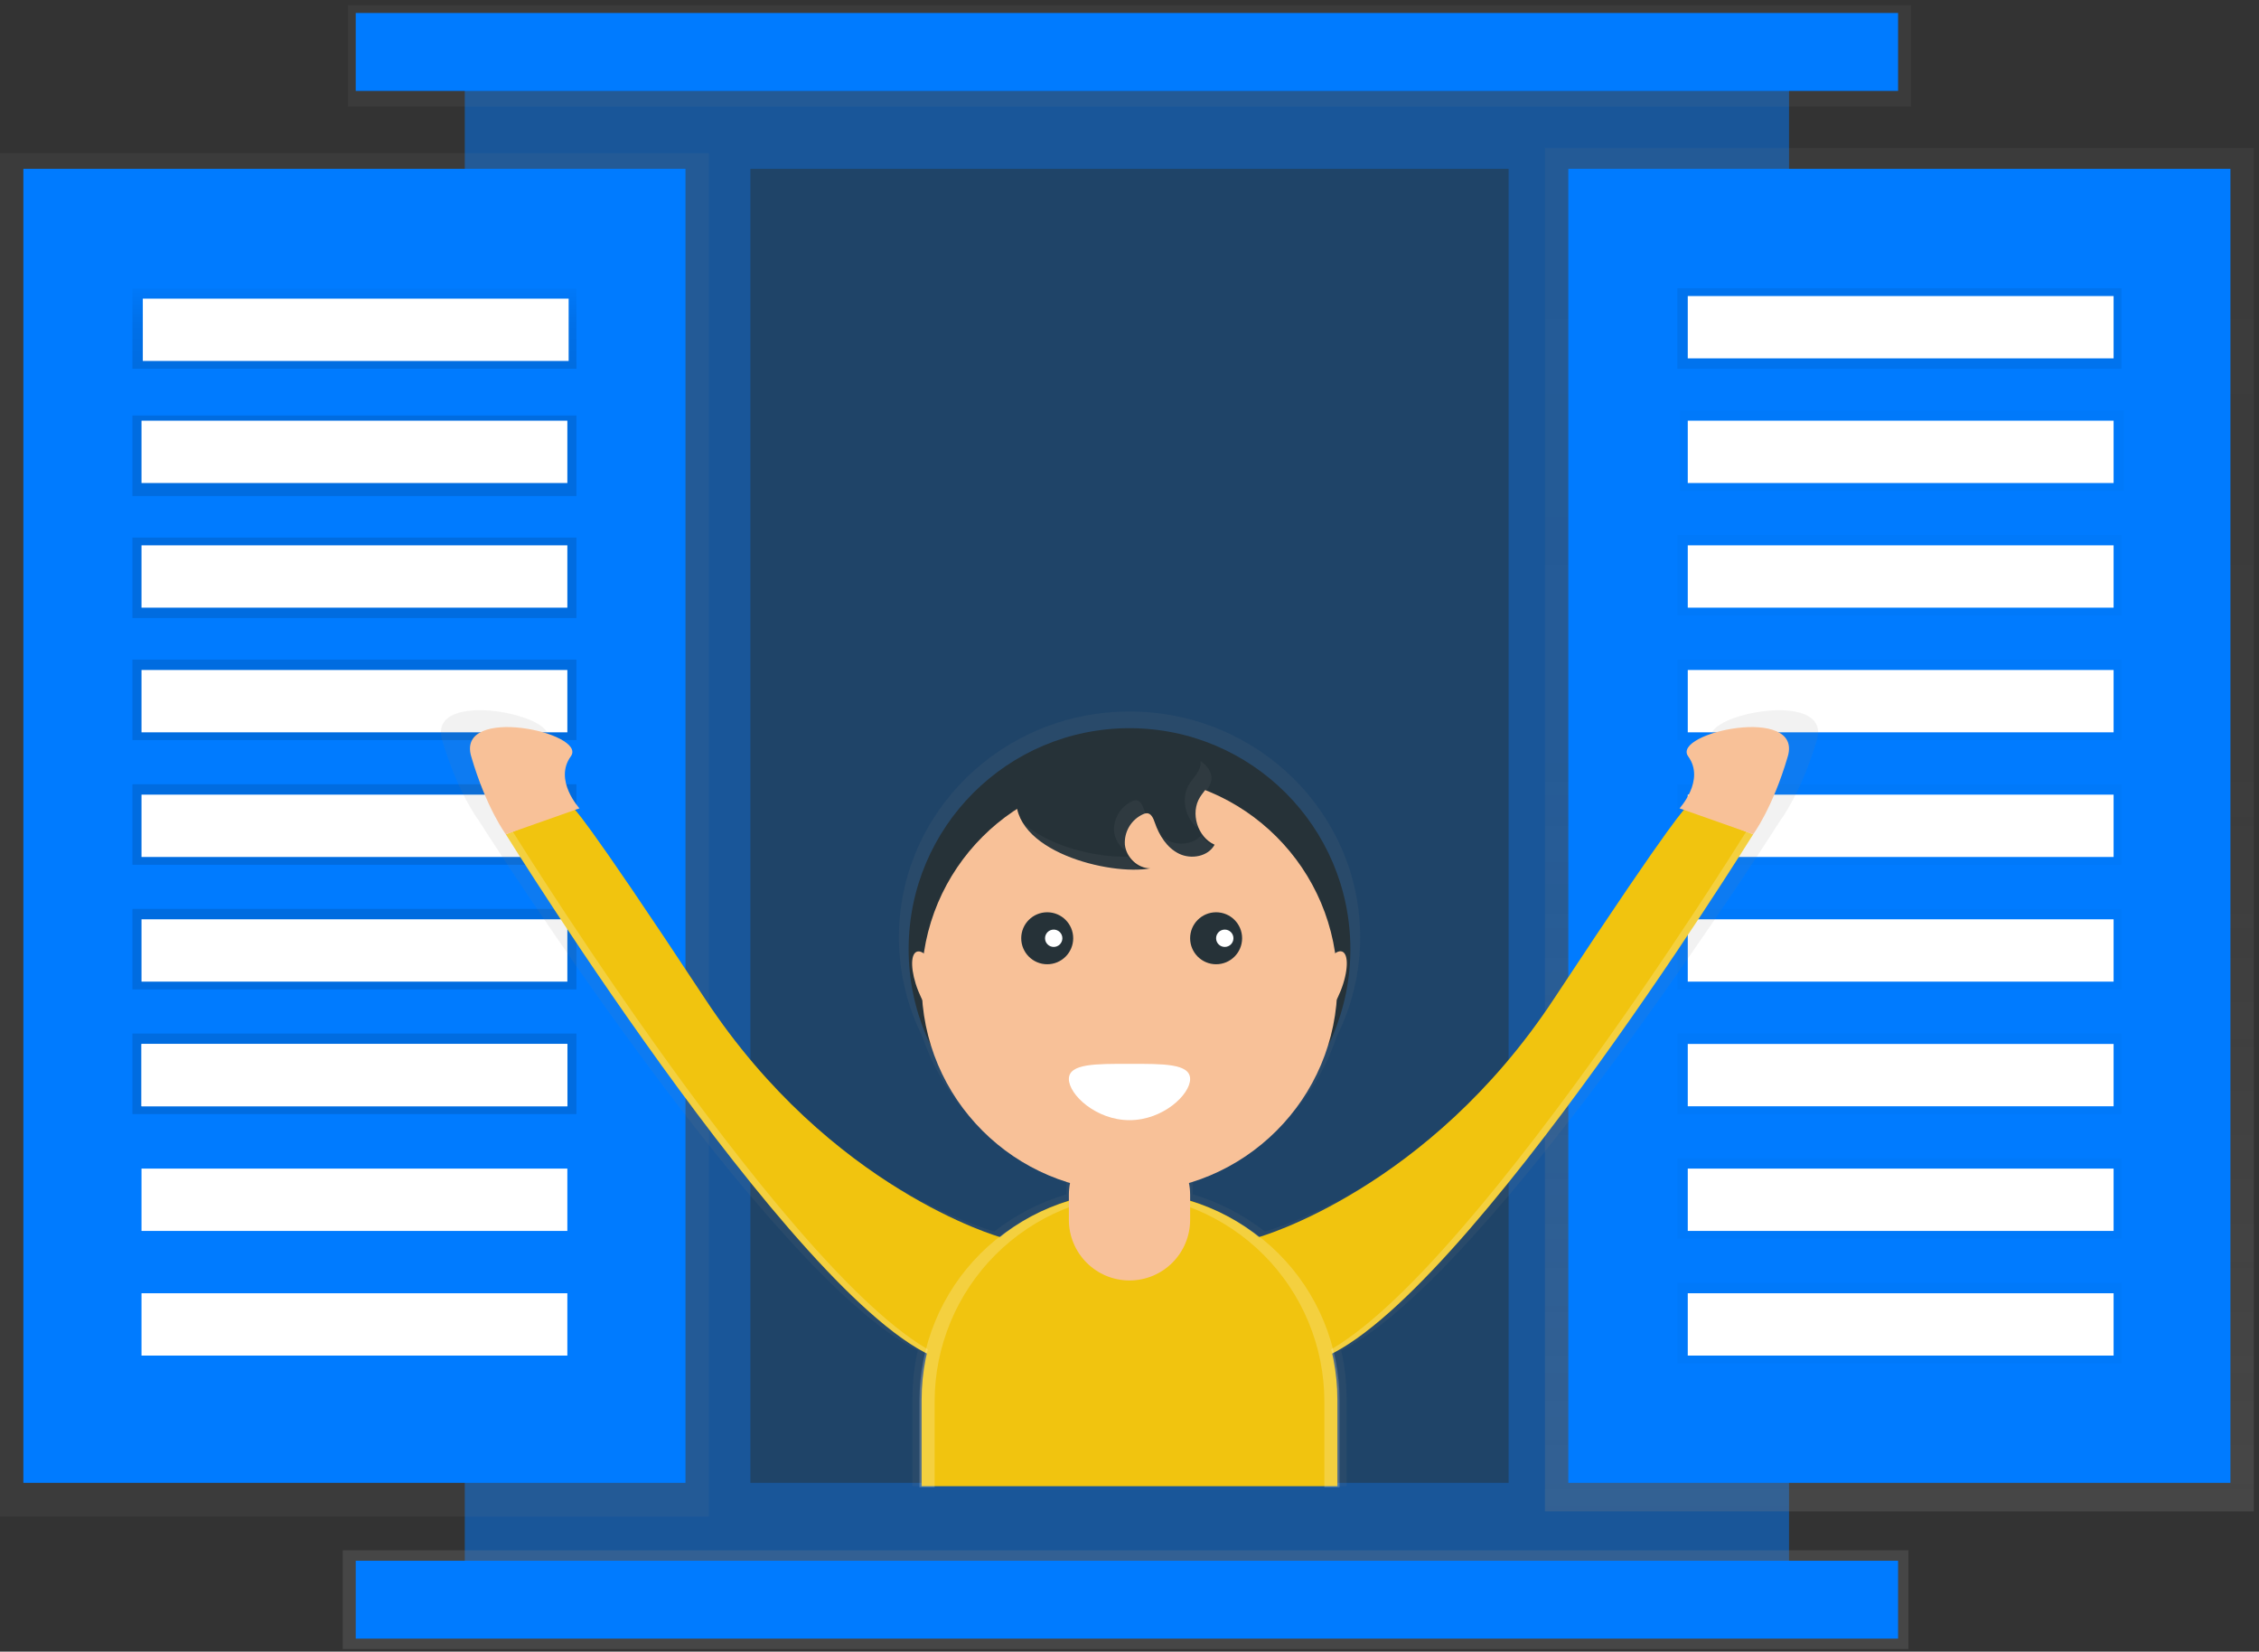 <svg width="290" height="212" viewBox="0 0 290 212" fill="none" xmlns="http://www.w3.org/2000/svg">
<rect x="0" y="0" width="290" height="212" fill="#333333" stroke="none"/>
<path opacity="0.5" d="M229.667 6.75H59.667V205.25H229.667V6.75Z" fill="#007BFF"/>
<path d="M289.333 19H198.333V194H289.333V19Z" fill="url(#paint0_linear)"/>
<path d="M91 19.667H0V194.667H91V19.667Z" fill="url(#paint1_linear)"/>
<path d="M286.333 21.667H201.333V190.333H286.333V21.667Z" fill="#007BFF"/>
<path d="M3 190.333H88L88 21.667H3L3 190.333Z" fill="#007BFF"/>
<path d="M74 37H17V47.333H74V37Z" fill="url(#paint2_linear)"/>
<path d="M272.667 52.667H215.667V63H272.667V52.667Z" fill="url(#paint3_linear)"/>
<path d="M272.333 68.667H215.333V79H272.333V68.667Z" fill="url(#paint4_linear)"/>
<path d="M272.333 84.667H215.333V95H272.333V84.667Z" fill="url(#paint5_linear)"/>
<path d="M272.333 100.667H215.333V111H272.333V100.667Z" fill="url(#paint6_linear)"/>
<path d="M272.333 116.667H215.333V127H272.333V116.667Z" fill="url(#paint7_linear)"/>
<path d="M272.333 132.667H215.333V143H272.333V132.667Z" fill="url(#paint8_linear)"/>
<path d="M272.333 148.667H215.333V159H272.333V148.667Z" fill="url(#paint9_linear)"/>
<path d="M272.333 164.667H215.333V175H272.333V164.667Z" fill="url(#paint10_linear)"/>
<path d="M272.333 37H215.333V47.333H272.333V37Z" fill="url(#paint11_linear)"/>
<path d="M74 53.333H17V63.667H74V53.333Z" fill="url(#paint12_linear)"/>
<path d="M74 69H17V79.333H74V69Z" fill="url(#paint13_linear)"/>
<path d="M74 84.667H17V95H74V84.667Z" fill="url(#paint14_linear)"/>
<path d="M74 100.667H17V111H74V100.667Z" fill="url(#paint15_linear)"/>
<path d="M74 116.667H17V127H74V116.667Z" fill="url(#paint16_linear)"/>
<path d="M73 38.333H18.333V46.333H73V38.333Z" fill="white"/>
<path d="M72.833 54H18.167V62H72.833V54Z" fill="white"/>
<path d="M72.833 70H18.167V78H72.833V70Z" fill="white"/>
<path d="M72.833 86H18.167V94H72.833V86Z" fill="white"/>
<path d="M72.833 102H18.167V110H72.833V102Z" fill="white"/>
<path d="M72.833 118H18.167V126H72.833V118Z" fill="white"/>
<path d="M74 132.667H17V143H74V132.667Z" fill="url(#paint17_linear)"/>
<path d="M72.833 134H18.167V142H72.833V134Z" fill="white"/>
<path d="M72.833 134H18.167V142H72.833V134Z" fill="white"/>
<path d="M72.833 150H18.167V158H72.833V150Z" fill="white"/>
<path d="M72.833 166H18.167V174H72.833V166Z" fill="white"/>
<path d="M271.333 38H216.667V46H271.333V38Z" fill="white"/>
<path d="M271.333 54H216.667V62H271.333V54Z" fill="white"/>
<path d="M271.333 70H216.667V78H271.333V70Z" fill="white"/>
<path d="M271.333 86H216.667V94H271.333V86Z" fill="white"/>
<path d="M271.333 102H216.667V110H271.333V102Z" fill="white"/>
<path d="M271.333 118H216.667V126H271.333V118Z" fill="white"/>
<path d="M271.333 134H216.667V142H271.333V134Z" fill="white"/>
<path d="M271.333 150H216.667V158H271.333V150Z" fill="white"/>
<path d="M271.333 166H216.667V174H271.333V166Z" fill="white"/>
<path d="M245 199H44V211.667H245V199Z" fill="url(#paint18_linear)"/>
<path d="M243.667 200.333H45.667V210.333H243.667V200.333Z" fill="#007BFF"/>
<path d="M245.333 0.667H44.667V13.667H245.333V0.667Z" fill="url(#paint19_linear)"/>
<path d="M243.667 1.667H45.667V11.667H243.667V1.667Z" fill="#007BFF"/>
<path opacity="0.5" d="M193.667 21.667H96.333V190.333H193.667V21.667Z" fill="#263238"/>
<path d="M219.887 95.017C222.22 98.143 218.727 101.837 218.727 101.837L219.313 102.04C218.45 102.997 215.04 107.313 201.893 126.84C185.06 151.84 162.377 158.077 162.377 158.077C159.62 155.923 156.485 154.305 153.133 153.307V150.947C157.416 149.683 161.33 147.402 164.54 144.298C167.75 141.194 170.161 137.358 171.567 133.12C173.574 129.147 174.617 124.758 174.613 120.307C174.613 104.307 161.357 91.327 145.007 91.327C128.657 91.327 115.4 104.303 115.4 120.307C115.396 124.758 116.44 129.147 118.447 133.12C119.852 137.358 122.263 141.194 125.473 144.298C128.683 147.402 132.597 149.683 136.88 150.947V153.307C133.528 154.305 130.393 155.923 127.637 158.077V158.077C127.637 158.077 104.943 151.833 88.11 126.833C74.963 107.307 71.553 102.987 70.69 102.033L71.277 101.83C71.277 101.83 67.793 98.137 70.117 95.01C72.44 91.883 54.733 88.19 56.763 95.01C58.793 101.83 61.407 105.24 61.407 105.24C61.407 105.24 98.473 163.7 117.823 173.36C117.366 175.341 117.136 177.367 117.137 179.4V190.767H172.863V179.4C172.864 177.367 172.634 175.341 172.177 173.36C191.51 163.693 228.593 105.243 228.593 105.243C228.593 105.243 231.207 101.833 233.237 95.013C235.267 88.193 217.563 91.89 219.887 95.017Z" fill="url(#paint20_linear)"/>
<path d="M145 150.177C160.659 150.177 173.353 137.482 173.353 121.823C173.353 106.164 160.659 93.47 145 93.47C129.341 93.47 116.647 106.164 116.647 121.823C116.647 137.482 129.341 150.177 145 150.177Z" fill="#263238"/>
<path d="M145 152.96C159.739 152.96 171.687 141.012 171.687 126.273C171.687 111.535 159.739 99.587 145 99.587C130.261 99.587 118.313 111.535 118.313 126.273C118.313 141.012 130.261 152.96 145 152.96Z" fill="#F8C198"/>
<path d="M134.437 123.77C136.279 123.77 137.773 122.276 137.773 120.433C137.773 118.591 136.279 117.097 134.437 117.097C132.594 117.097 131.1 118.591 131.1 120.433C131.1 122.276 132.594 123.77 134.437 123.77Z" fill="#263238"/>
<path d="M156.12 123.77C157.963 123.77 159.457 122.276 159.457 120.433C159.457 118.591 157.963 117.097 156.12 117.097C154.277 117.097 152.783 118.591 152.783 120.433C152.783 122.276 154.277 123.77 156.12 123.77Z" fill="#263238"/>
<path d="M152.783 138.5C152.783 140.5 149.3 143.783 145 143.783C140.7 143.783 137.217 140.5 137.217 138.5C137.217 136.5 140.7 136.553 145 136.553C149.3 136.553 152.783 136.5 152.783 138.5Z" fill="white"/>
<path d="M135.27 121.547C135.885 121.547 136.383 121.048 136.383 120.433C136.383 119.818 135.885 119.32 135.27 119.32C134.655 119.32 134.157 119.818 134.157 120.433C134.157 121.048 134.655 121.547 135.27 121.547Z" fill="white"/>
<path d="M157.23 121.547C157.845 121.547 158.343 121.048 158.343 120.433C158.343 119.818 157.845 119.32 157.23 119.32C156.615 119.32 156.117 119.818 156.117 120.433C156.117 121.048 156.615 121.547 157.23 121.547Z" fill="white"/>
<path d="M147.667 111.46C146.04 111.46 144.58 110.047 144.407 108.43C144.35 107.617 144.544 106.807 144.961 106.107C145.378 105.407 145.998 104.851 146.74 104.513C146.892 104.435 147.059 104.392 147.23 104.387C147.79 104.387 148.067 105.053 148.247 105.583C148.807 107.223 149.8 108.823 151.36 109.583C152.92 110.343 155.1 109.953 155.923 108.427C153.717 107.443 152.773 104.357 154.057 102.31C154.553 101.52 155.327 100.85 155.483 99.93C155.77 98.263 153.943 97.05 152.327 96.55C147.66 95.107 131.393 94.947 130.497 101.91C129.557 109.257 142.543 112.433 147.667 111.46Z" fill="#263238"/>
<path d="M121.155 130.955C122.012 130.617 121.929 128.375 120.971 125.946C120.013 123.518 118.542 121.823 117.686 122.161C116.83 122.499 116.912 124.741 117.87 127.17C118.828 129.598 120.299 131.293 121.155 130.955Z" fill="#F8C198"/>
<path d="M172.122 127.152C173.08 124.724 173.162 122.481 172.306 122.144C171.45 121.806 169.979 123.5 169.021 125.929C168.063 128.357 167.98 130.6 168.837 130.937C169.693 131.275 171.164 129.58 172.122 127.152Z" fill="#F8C198"/>
<path d="M161.637 158.78C161.637 158.78 183.36 152.68 199.483 128.217C215.607 103.753 216.44 103.687 216.44 103.687L225.057 107.09C225.057 107.09 185.03 171.583 167.797 174.92C150.563 178.257 161.637 158.78 161.637 158.78Z" fill="#F1C40F"/>
<path d="M215.61 103.757C215.61 103.757 218.943 100.143 216.723 97.09C214.503 94.037 231.457 90.423 229.51 97.09C227.563 103.757 225.063 107.09 225.063 107.09L215.61 103.757Z" fill="#F8C198"/>
<path d="M128.363 158.78C128.363 158.78 106.64 152.68 90.517 128.217C74.393 103.753 73.56 103.687 73.56 103.687L64.943 107.09C64.943 107.09 104.973 171.583 122.21 174.92C139.447 178.257 128.363 158.78 128.363 158.78Z" fill="#F1C40F"/>
<path d="M74.39 103.757C74.39 103.757 71.057 100.143 73.277 97.09C75.497 94.037 58.543 90.423 60.49 97.09C62.437 103.757 64.937 107.09 64.937 107.09L74.39 103.757Z" fill="#F8C198"/>
<g opacity="0.2">
<path opacity="0.2" d="M154.097 98.257C153.937 99.177 153.163 99.843 152.67 100.637C151.547 102.43 152.13 105.023 153.777 106.303C153.54 105.703 153.442 105.057 153.491 104.414C153.541 103.771 153.735 103.147 154.06 102.59C154.557 101.8 155.33 101.13 155.487 100.21C155.667 99.167 155.017 98.3 154.11 97.677C154.134 97.87 154.129 98.065 154.097 98.257V98.257Z" fill="white"/>
<path opacity="0.2" d="M147.153 104.67C147.047 104.42 146.947 104.167 146.86 103.913C146.68 103.383 146.403 102.733 145.843 102.717C145.673 102.722 145.505 102.765 145.353 102.843C144.612 103.181 143.991 103.737 143.574 104.437C143.157 105.137 142.964 105.947 143.02 106.76C143.082 107.25 143.247 107.722 143.503 108.144C143.76 108.566 144.103 108.93 144.51 109.21C144.463 109.045 144.43 108.877 144.41 108.707C144.354 107.894 144.547 107.083 144.964 106.383C145.381 105.683 146.002 105.128 146.743 104.79C146.872 104.727 147.011 104.687 147.153 104.67V104.67Z" fill="white"/>
<path opacity="0.2" d="M144.803 109.95C140.75 110.12 134.21 108.573 130.987 105.283C133.393 110.403 143.337 112.547 147.653 111.723C147.065 111.703 146.491 111.529 145.991 111.218C145.491 110.907 145.081 110.469 144.803 109.95V109.95Z" fill="white"/>
<path opacity="0.2" d="M154.227 107.203C153.253 108.347 151.367 108.587 149.977 107.91C149.523 107.686 149.106 107.393 148.743 107.04C149.282 108.243 150.205 109.232 151.367 109.853C152.927 110.61 155.107 110.223 155.93 108.697C155.229 108.375 154.637 107.856 154.227 107.203Z" fill="white"/>
</g>
<path opacity="0.2" d="M223.95 107.09C223.95 107.09 183.92 171.583 166.667 174.92C165.67 175.12 164.659 175.243 163.643 175.29C165.032 175.33 166.42 175.205 167.78 174.92C185.017 171.587 225.047 107.09 225.047 107.09L224.153 106.773C224.03 106.983 223.95 107.09 223.95 107.09Z" fill="white"/>
<path opacity="0.2" d="M66.05 107.09C66.05 107.09 106.08 171.583 123.333 174.92C124.33 175.12 125.341 175.243 126.357 175.29C124.968 175.33 123.58 175.205 122.22 174.92C104.983 171.587 64.953 107.09 64.953 107.09L65.847 106.773C65.97 106.983 66.05 107.09 66.05 107.09Z" fill="white"/>
<path d="M145 152.96C148.505 152.96 151.975 153.65 155.213 154.991C158.45 156.332 161.392 158.298 163.87 160.776C166.348 163.254 168.314 166.196 169.655 169.434C170.996 172.672 171.687 176.142 171.687 179.647V190.767H118.313V179.647C118.313 176.142 119.004 172.672 120.345 169.434C121.686 166.196 123.652 163.254 126.13 160.776C128.608 158.298 131.55 156.332 134.787 154.991C138.025 153.65 141.495 152.96 145 152.96V152.96Z" fill="#F1C40F"/>
<path opacity="0.2" d="M145.277 153.1C144.306 153.1 143.335 153.152 142.37 153.257C142.703 153.257 143.007 153.237 143.33 153.237C150.408 153.237 157.196 156.048 162.2 161.053C167.205 166.058 170.017 172.846 170.017 179.923V190.903H171.963V179.787C171.963 172.709 169.152 165.921 164.147 160.916C159.142 155.912 152.354 153.1 145.277 153.1Z" fill="white"/>
<path opacity="0.2" d="M144.723 153.1C145.694 153.1 146.665 153.152 147.63 153.257C147.297 153.257 146.993 153.237 146.67 153.237C139.592 153.237 132.804 156.048 127.8 161.053C122.795 166.058 119.983 172.846 119.983 179.923V190.903H118.037V179.787C118.037 172.709 120.848 165.921 125.853 160.916C130.858 155.912 137.646 153.1 144.723 153.1V153.1Z" fill="white"/>
<path d="M152.783 153.377C152.783 149.078 149.299 145.593 145 145.593C140.701 145.593 137.217 149.078 137.217 153.377V156.573C137.217 160.872 140.701 164.357 145 164.357C149.299 164.357 152.783 160.872 152.783 156.573V153.377Z" fill="#F8C198"/>
<defs>
<linearGradient id="paint0_linear" x1="243.833" y1="194" x2="243.833" y2="19" gradientUnits="userSpaceOnUse">
<stop stop-color="#808080" stop-opacity="0.25"/>
<stop offset="0.54" stop-color="#808080" stop-opacity="0.12"/>
<stop offset="1" stop-color="#808080" stop-opacity="0.1"/>
</linearGradient>
<linearGradient id="paint1_linear" x1="12421.5" y1="110620" x2="12421.5" y2="18744.7" gradientUnits="userSpaceOnUse">
<stop stop-color="#808080" stop-opacity="0.25"/>
<stop offset="0.54" stop-color="#808080" stop-opacity="0.12"/>
<stop offset="1" stop-color="#808080" stop-opacity="0.1"/>
</linearGradient>
<linearGradient id="paint2_linear" x1="45.5" y1="47.333" x2="45.5" y2="37" gradientUnits="userSpaceOnUse">
<stop stop-opacity="0.12"/>
<stop offset="0.55" stop-opacity="0.09"/>
<stop offset="1" stop-opacity="0.02"/>
</linearGradient>
<linearGradient id="paint3_linear" x1="41968.2" y1="2501.67" x2="41968.2" y2="2181.33" gradientUnits="userSpaceOnUse">
<stop stop-opacity="0.12"/>
<stop offset="0.55" stop-opacity="0.09"/>
<stop offset="1" stop-opacity="0.02"/>
</linearGradient>
<linearGradient id="paint4_linear" x1="41910.8" y1="3013.67" x2="41910.8" y2="2693.33" gradientUnits="userSpaceOnUse">
<stop stop-opacity="0.12"/>
<stop offset="0.55" stop-opacity="0.09"/>
<stop offset="1" stop-opacity="0.02"/>
</linearGradient>
<linearGradient id="paint5_linear" x1="41910.8" y1="3525.67" x2="41910.8" y2="3205.33" gradientUnits="userSpaceOnUse">
<stop stop-opacity="0.12"/>
<stop offset="0.55" stop-opacity="0.09"/>
<stop offset="1" stop-opacity="0.02"/>
</linearGradient>
<linearGradient id="paint6_linear" x1="41910.8" y1="4037.66" x2="41910.8" y2="3717.33" gradientUnits="userSpaceOnUse">
<stop stop-opacity="0.12"/>
<stop offset="0.55" stop-opacity="0.09"/>
<stop offset="1" stop-opacity="0.02"/>
</linearGradient>
<linearGradient id="paint7_linear" x1="41910.8" y1="4549.66" x2="41910.8" y2="4229.33" gradientUnits="userSpaceOnUse">
<stop stop-opacity="0.12"/>
<stop offset="0.55" stop-opacity="0.09"/>
<stop offset="1" stop-opacity="0.02"/>
</linearGradient>
<linearGradient id="paint8_linear" x1="41910.8" y1="5061.65" x2="41910.8" y2="4741.32" gradientUnits="userSpaceOnUse">
<stop stop-opacity="0.12"/>
<stop offset="0.55" stop-opacity="0.09"/>
<stop offset="1" stop-opacity="0.02"/>
</linearGradient>
<linearGradient id="paint9_linear" x1="41910.8" y1="5573.66" x2="41910.8" y2="5253.33" gradientUnits="userSpaceOnUse">
<stop stop-opacity="0.12"/>
<stop offset="0.55" stop-opacity="0.09"/>
<stop offset="1" stop-opacity="0.02"/>
</linearGradient>
<linearGradient id="paint10_linear" x1="41910.8" y1="6085.66" x2="41910.8" y2="5765.33" gradientUnits="userSpaceOnUse">
<stop stop-opacity="0.12"/>
<stop offset="0.55" stop-opacity="0.09"/>
<stop offset="1" stop-opacity="0.02"/>
</linearGradient>
<linearGradient id="paint11_linear" x1="41910.8" y1="37" x2="41910.8" y2="37" gradientUnits="userSpaceOnUse">
<stop stop-opacity="0.12"/>
<stop offset="0.55" stop-opacity="0.09"/>
<stop offset="1" stop-opacity="0.02"/>
</linearGradient>
<linearGradient id="paint12_linear" x1="2924" y1="2362.83" x2="12671" y2="2362.83" gradientUnits="userSpaceOnUse">
<stop stop-opacity="0.12"/>
<stop offset="0.55" stop-opacity="0.09"/>
<stop offset="1" stop-opacity="0.02"/>
</linearGradient>
<linearGradient id="paint13_linear" x1="2924" y1="2864.16" x2="12671" y2="2864.16" gradientUnits="userSpaceOnUse">
<stop stop-opacity="0.12"/>
<stop offset="0.55" stop-opacity="0.09"/>
<stop offset="1" stop-opacity="0.02"/>
</linearGradient>
<linearGradient id="paint14_linear" x1="2924" y1="3365.5" x2="12671" y2="3365.5" gradientUnits="userSpaceOnUse">
<stop stop-opacity="0.12"/>
<stop offset="0.55" stop-opacity="0.09"/>
<stop offset="1" stop-opacity="0.02"/>
</linearGradient>
<linearGradient id="paint15_linear" x1="2924" y1="3877.5" x2="12671" y2="3877.5" gradientUnits="userSpaceOnUse">
<stop stop-opacity="0.12"/>
<stop offset="0.55" stop-opacity="0.09"/>
<stop offset="1" stop-opacity="0.02"/>
</linearGradient>
<linearGradient id="paint16_linear" x1="2924" y1="4389.49" x2="12671" y2="4389.49" gradientUnits="userSpaceOnUse">
<stop stop-opacity="0.12"/>
<stop offset="0.55" stop-opacity="0.09"/>
<stop offset="1" stop-opacity="0.02"/>
</linearGradient>
<linearGradient id="paint17_linear" x1="2924" y1="4901.48" x2="12671" y2="4901.48" gradientUnits="userSpaceOnUse">
<stop stop-opacity="0.12"/>
<stop offset="0.55" stop-opacity="0.09"/>
<stop offset="1" stop-opacity="0.02"/>
</linearGradient>
<linearGradient id="paint18_linear" x1="26576" y1="8609.67" x2="147779" y2="8609.67" gradientUnits="userSpaceOnUse">
<stop stop-color="#808080" stop-opacity="0.25"/>
<stop offset="0.54" stop-color="#808080" stop-opacity="0.12"/>
<stop offset="1" stop-color="#808080" stop-opacity="0.1"/>
</linearGradient>
<linearGradient id="paint19_linear" x1="87334.7" y1="1157.67" x2="87334.7" y2="650.667" gradientUnits="userSpaceOnUse">
<stop stop-color="#808080" stop-opacity="0.25"/>
<stop offset="0.54" stop-color="#808080" stop-opacity="0.12"/>
<stop offset="1" stop-color="#808080" stop-opacity="0.1"/>
</linearGradient>
<linearGradient id="paint20_linear" x1="106312" y1="70294.6" x2="106312" y2="40531.8" gradientUnits="userSpaceOnUse">
<stop stop-color="#808080" stop-opacity="0.25"/>
<stop offset="0.54" stop-color="#808080" stop-opacity="0.12"/>
<stop offset="1" stop-color="#808080" stop-opacity="0.1"/>
</linearGradient>
</defs>
</svg>
